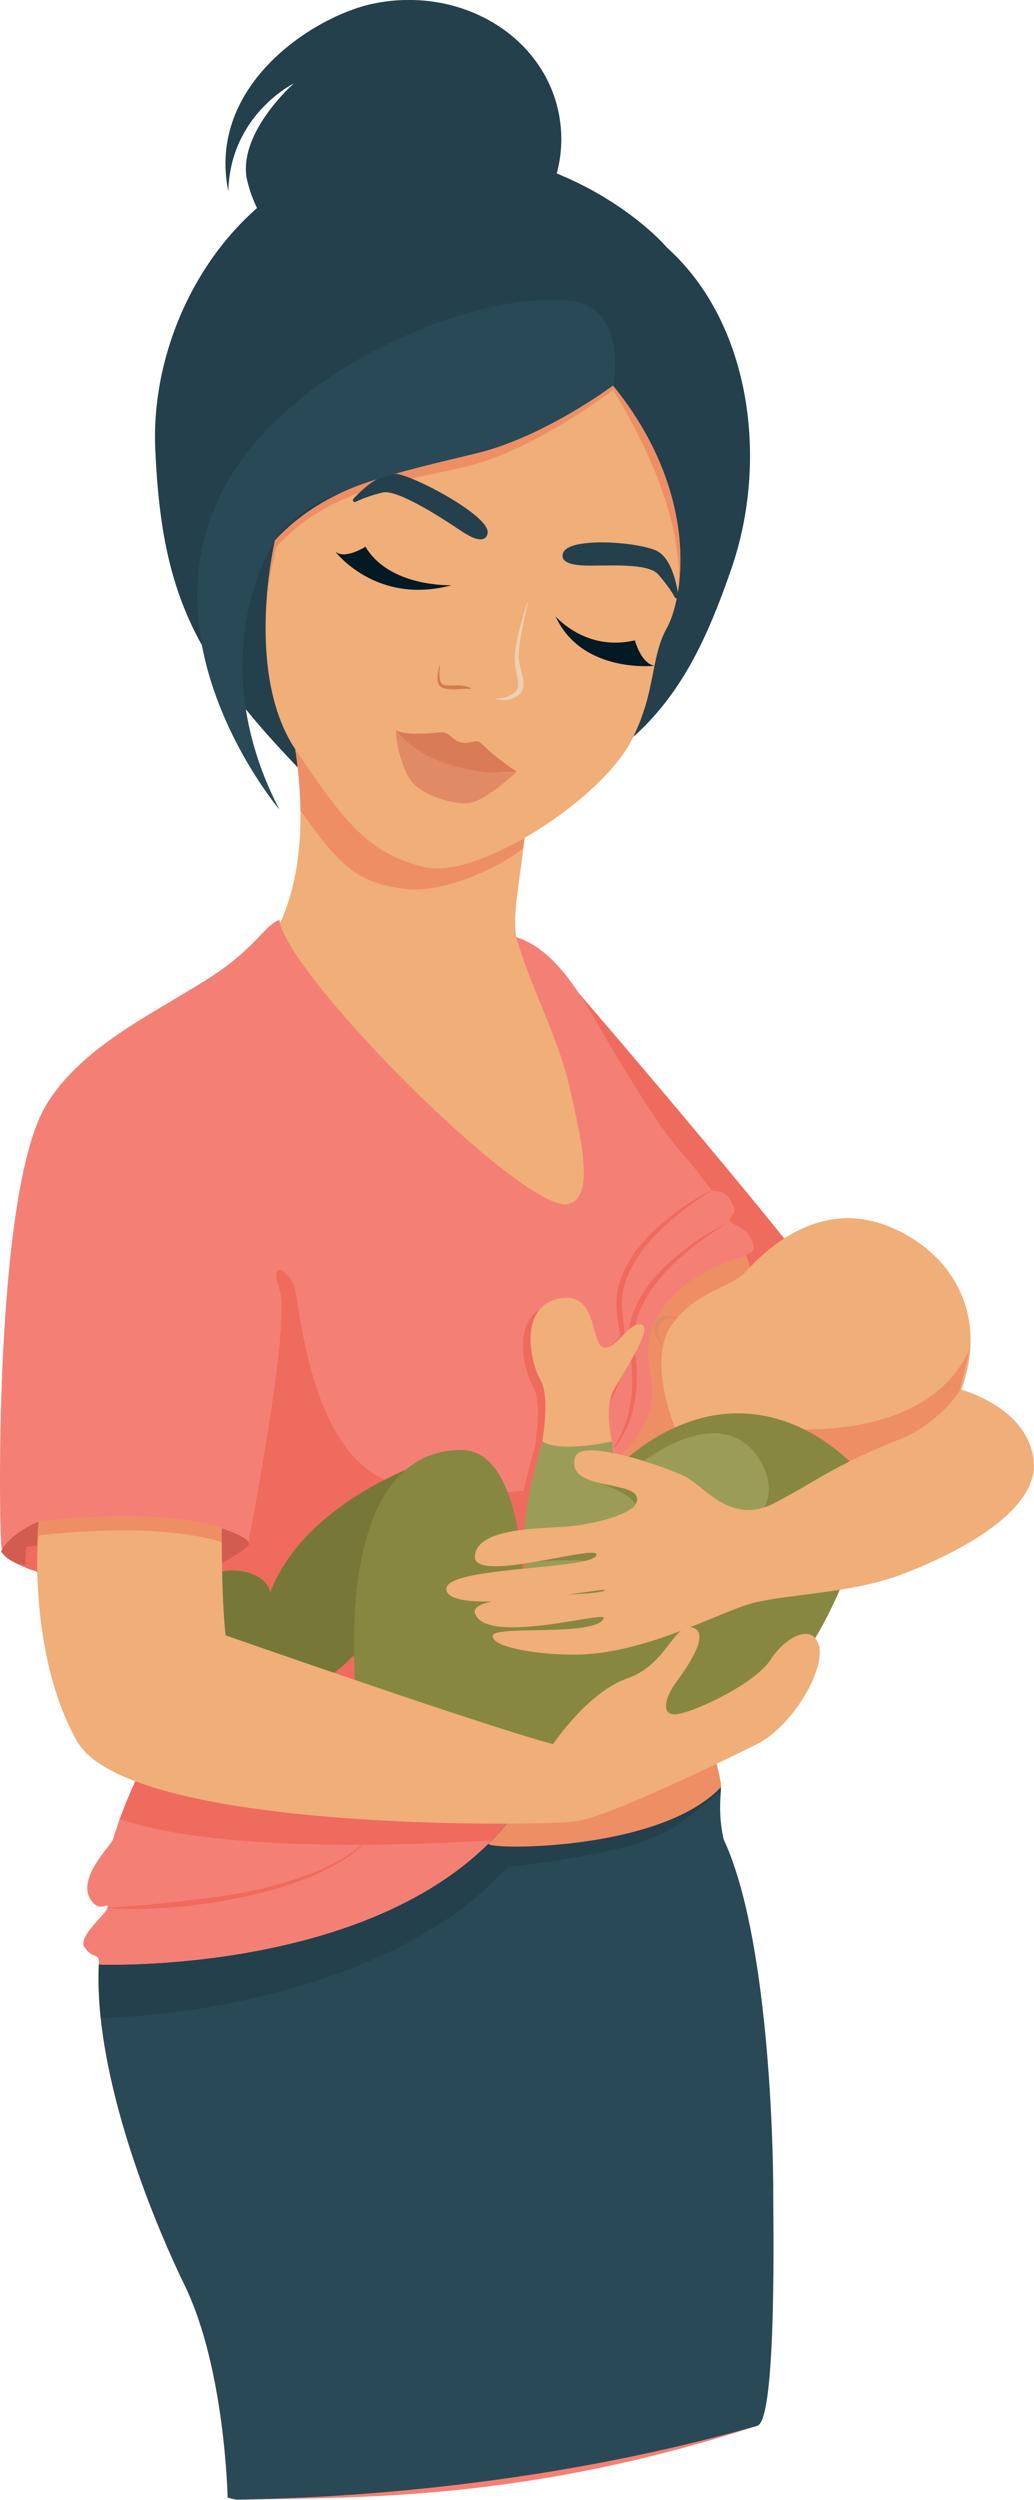 <?xml version="1.0" encoding="UTF-8"?>
<svg id="Layer_2" data-name="Layer 2" xmlns="http://www.w3.org/2000/svg" viewBox="0 0 80.52 194.65">
  <defs>
    <style>
      .cls-1 {
        fill: #031923;
      }

      .cls-2 {
        fill: #9c9c59;
      }

      .cls-3 {
        fill: #ee8e65;
      }

      .cls-4 {
        fill: #f0ae79;
      }

      .cls-5 {
        fill: #f48075;
      }

      .cls-6 {
        fill: #2a4956;
      }

      .cls-7 {
        fill: #d07d47;
      }

      .cls-8 {
        fill: #ef6b5e;
      }

      .cls-9 {
        fill: #23404c;
      }

      .cls-10 {
        fill: #d25c4f;
      }

      .cls-11 {
        fill: #e18a66;
      }

      .cls-12 {
        fill: #777837;
      }

      .cls-13 {
        fill: #eecfb3;
      }

      .cls-14 {
        fill: #888742;
      }

      .cls-15 {
        fill: #d97b56;
      }
    </style>
  </defs>
  <g id="Layer_1-2" data-name="Layer 1">
    <g>
      <path class="cls-9" d="m39.88,62.56c10.79-3.58,14.15-9.8,17.09-18.32,2.84-8.24,1.62-18.98-5.04-24.97,0,0-6.56-7.83-19.41-7.83s-20.92,12.48-20.43,23.53c.53,12.17,3.44,17.31,13.87,27.59,7.14,7.04,5.87,2.67,13.92,0Z"/>
      <path class="cls-4" d="m21.77,52.83s3.67,11.28,0,19.14c-3.67,7.87,21.77,24.42,26.49,24.14,4.72-.28-4.98-20.21-4.98-20.21,0,0-2.35.29-3.06-2.93-.37-1.67.34-4.76.7-8.35,1.05-10.49-19.14-11.8-19.14-11.8Z"/>
      <path class="cls-3" d="m40.74,66.01c.06-.44.12-.89.17-1.38,1.05-10.49-19.14-11.8-19.14-11.8,0,0,1.55,4.78,1.63,10.28,2.95,4.17,4.32,5.59,7.96,6.09,4.03.56,9.34-2.89,9.38-3.2Z"/>
      <path class="cls-4" d="m33.05,67.52c4.02,1.01,13.77-5.19,16.16-9.93,1.91-3.79,1.41-6.32,2.72-8.69,1.31-2.36,2.62-10.49-4.2-18.88,0,0-5.24,3.93-10.49,5.24-5.24,1.31-11.47,2.1-15.83,6.82,0,0-2.43,10.25,1.59,16.27,4.02,6.02,5.85,8.12,10.05,9.17Z"/>
      <path class="cls-3" d="m21.52,42.57c4.36-4.72,9.76-4.99,15-6.3,5.24-1.31,11.22-5.9,11.22-5.9,3.98,6.49,5.33,11.71,5.1,15.44.52-3.71-.14-9.67-5.1-15.78,0,0-5.24,3.93-10.49,5.24-5.24,1.31-11.47,2.1-15.83,6.82,0,0-.41,1.73-.61,4.18.21-1.82.72-3.69.72-3.69Z"/>
      <path class="cls-8" d="m42.35,74.17s26.53,30.59,26.28,32.86c-.24,2.27-11.3,2.25-11.3,2.25l-14.99-35.11Z"/>
      <path class="cls-5" d="m60.22,170.29c0-3.15-1.9-18.36-3.87-27.08-1.13-5.03-5.25-7.87.22-22.56,1.03-2.77-4.1-7.08-.29-11.34,3.08-3.44,3.45-7.28,1.84-11.51-.12-.32.85,0,.49-1.05-.45-1.3-1.47-1.21-1.73-1.68-.24-.44.81-.37-.04-1.68-.61-.95-1.25-.43-1.53-.83-.7-.99-1.49-1.97-2.34-2.93-1.66-1.85-4.3-6.3-5.21-7.79-1.77-2.88-3.93-7.73-7.56-8.87,1.07,3.8,3.21,7.65,4.11,11.51,1.2,5.12,1.85,8.69,0,9.26-3.24,1-22.01-17.81-22.55-22.11-1.05.35-1.79,1.99-4.72,4.02-4.13,2.85-10.55,5.51-13.48,10.45C-.46,92.91-.09,118.49.11,120.46c.2,1.97,6.41,2.63,6.41,2.63l8.06,8.65s-3.76,4.91-5.8,11.52c-.13.43-2.77,2.94-1.75,4.61.76,1.24,1.49.07,1.33.7-.12.51-2.36,2.24-1.77,3.07.7,1.01,1.16.29,1.1,1.34-.39,7.87,3.54,18.49,6.69,24.98,3.15,6.49,3.34,16.52,3.34,16.52.22.06.45.11.67.16,10.18-.16,22.83,0,40.57-5.75-1.18-4.97,1.24-16.28,1.24-18.61Z"/>
      <path class="cls-3" d="m56.29,109.31c2.99-3.35,3.31-7.4,1.84-11.51h0s-9.05,2.08-7.46,9.28c1.59,7.2-11.21,11.26-11.21,11.26l16.73.78c-.97-2.77-3.1-6.25.09-9.82Z"/>
      <path class="cls-8" d="m19.28,120.4s3.41-17.35,2.49-19.97c-.92-2.62.86-1.44,1.22,0,.36,1.44,1.29,13.37,7.84,15.08,6.55,1.7,13.5,0,13.5,0l4.9,19.42-30.31.61-3.27-15.09,3.65-.05Z"/>
      <path class="cls-10" d="m19.28,120.4c.66-.56-2.02-1.4-2.02-1.4l-14.26-.52s-2.27.93-2.91,2.32c.65,1.11,2.49,1.2,2.49,1.2l.59.81c2.14.45,5.1.84,8.03.46,5.57-.73,7.4-2.3,8.06-2.86Z"/>
      <path class="cls-8" d="m56.89,95.08c-.8.47-1.57.99-2.31,1.54-.74.55-1.45,1.14-2.11,1.78-.66.64-1.28,1.32-1.79,2.08-.12.19-.25.38-.36.58-.12.19-.22.4-.32.6-.19.41-.36.83-.46,1.26-.07.21-.09.44-.13.66-.02.11-.02.22-.03.33,0,.11-.02.22-.01.33v.33c0,.11.03.22.04.33.02.22.06.46.08.69.13.93.14,1.88.04,2.82-.1.94-.32,1.86-.7,2.72l-.15.32c-.05.1-.11.21-.17.31-.06.1-.11.21-.18.3-.06.1-.12.2-.19.3-.27.38-.57.75-.92,1.05.64-.67,1.09-1.5,1.41-2.36.32-.86.5-1.76.57-2.67.06-.91.04-1.83-.11-2.73-.03-.23-.06-.45-.09-.69-.01-.12-.03-.24-.04-.36v-.36c-.02-.12,0-.24,0-.36.01-.12.01-.24.03-.36.04-.24.07-.48.14-.71.11-.47.3-.91.5-1.34.11-.21.22-.42.34-.62.06-.1.12-.21.19-.3l.2-.29c.06-.1.14-.19.21-.28.07-.09.14-.19.22-.28.15-.18.3-.36.46-.53.31-.35.65-.68,1-.99.35-.31.71-.61,1.08-.9.37-.28.75-.55,1.14-.81.78-.51,1.59-.98,2.43-1.37Z"/>
      <path class="cls-8" d="m55.94,92.38c-.8.47-1.57.99-2.31,1.54-.74.55-1.45,1.14-2.11,1.78-.66.64-1.28,1.32-1.79,2.08-.12.19-.25.38-.36.58-.12.19-.22.4-.32.6-.19.41-.36.83-.46,1.26-.07.21-.09.44-.13.66-.02.11-.02.22-.03.33,0,.11-.02.22-.01.33v.33c0,.11.03.22.04.33.02.22.06.46.08.69.13.93.14,1.88.04,2.82-.1.94-.32,1.86-.7,2.72l-.15.32c-.05.1-.11.21-.17.31-.06.1-.11.21-.18.3-.06.1-.12.2-.19.3-.27.38-.57.75-.92,1.05.64-.67,1.09-1.5,1.41-2.36.32-.86.5-1.76.57-2.67.06-.91.04-1.83-.11-2.73-.03-.23-.06-.45-.09-.69-.01-.12-.03-.24-.04-.36v-.36c-.02-.12,0-.24,0-.36.01-.12.01-.24.03-.36.04-.24.07-.48.14-.71.11-.47.3-.91.5-1.34.11-.21.21-.42.34-.62.06-.1.12-.21.19-.3l.2-.29c.06-.1.14-.19.21-.28.07-.09.14-.19.22-.28.15-.18.3-.36.46-.53.31-.35.65-.68,1-.99.35-.31.71-.61,1.08-.9.37-.28.75-.55,1.14-.81.78-.51,1.59-.98,2.43-1.37Z"/>
      <path class="cls-15" d="m30.83,56.83s.31.51,3.43.2c.75-.07.89.55,1.53.75.78.25,1.27-.33,1.7.12,1.07,1.09,2.74,2.19,2.74,2.19,0,0-3.63.28-5.31-.24-2.9-.9-4.08-3.02-4.08-3.02Z"/>
      <path class="cls-11" d="m30.83,56.83c.25.35,1.41,1.81,4.08,2.68,3.03.98,5.29.59,5.31.59,0,0,0,0,0,0-.02.02-2.56,2.46-3.93,2.46s-3.52-.72-4.31-1.8c-.68-.94-1.19-3.05-1.14-3.92Z"/>
      <path class="cls-7" d="m34.26,51.85c-.04.32-.06.66-.02.97.02.15.06.31.15.41.08.09.22.12.37.14.15.01.31,0,.47,0,.16,0,.33,0,.49,0,.17,0,.34.02.5.06.17.03.33.09.48.18v.03c-.34-.03-.66,0-.98.02-.32.03-.66.03-1.01-.03-.09-.02-.18-.04-.26-.08-.09-.04-.18-.1-.24-.19-.11-.17-.13-.35-.14-.52,0-.17.01-.34.04-.51.03-.17.06-.33.11-.49h.03Z"/>
      <path class="cls-13" d="m41.11,46.94c-.17.73-.34,1.46-.47,2.19-.07.37-.13.73-.18,1.1-.05.37-.08.73-.05,1.09.03.36.12.71.22,1.07.05.18.09.37.12.56.03.2.04.41-.02.63-.05.22-.19.43-.37.56-.17.12-.35.22-.54.28-.38.13-.79.13-1.16,0v-.04c.38,0,.74-.07,1.05-.22.15-.08.3-.18.42-.29.11-.11.18-.23.2-.38.05-.3-.04-.66-.1-1.02-.07-.37-.14-.75-.15-1.14-.01-.39.05-.77.11-1.14.07-.37.15-.74.24-1.1.19-.73.39-1.45.63-2.16h.04Z"/>
      <path class="cls-8" d="m44.12,142.81c2.06-.32,7.99-2.47,11.61-4.02-.7-1.41-1.24-2.69-1.05-4.91-1.96,1.28-2.33,1.58-3.12,1.58-1.18,0-.57-1.55,0-2.34.57-.79,2.92-3.86,1.45-4.4-1.47-.54-2.02,2.86-5.12,3.93-3.1,1.07-5.8,5.13-5.8,5.13-5.23-1.38-25.5-8.47-25.5-8.47-.36-3.11-.3-8.34-.3-8.34-5.38-1.69-14.26-.52-14.26-.52,0,0-.05.6-.07,1.6,1.9.75,4.57,1.03,4.57,1.03l8.06,8.65s-3.16,4.12-5.26,9.91c9.97,3.44,32.74,1.49,34.79,1.16Z"/>
      <path class="cls-6" d="m56.35,143.21c-.29-1.27-.32-2.43-.22-3.68.12-1.66-1.12-3.48-.89-5.92-2.34.94-13.75,5.95-15.78,8.4-9.75,11.84-31.76,10.97-31.76,10.97-.39,7.87,3.54,18.49,6.69,24.98,3.15,6.49,3.34,16.52,3.34,16.52.22.06.45.11.67.16,9.28-.15,24.51-1.2,40.57-5.75,1.55-.44,1.24-16.28,1.24-18.61,0-3.15-.35-19.62-3.87-27.08Z"/>
      <path class="cls-9" d="m39.56,145.37c13.33-1.58,12.74-3.21,16.57-5.84-.26-.95-1-4.73-.89-5.92-2.34.94-13.75,5.95-15.78,8.4-9.75,11.84-31.76,10.97-31.76,10.97-.04.7.11,3.41.14,4.15,6.32-.12,22.88-2.12,31.72-11.76Z"/>
      <path class="cls-3" d="m53.91,133.14c-2.34.94-12.42,6.41-14.44,8.87-.45.54-.92,1.05-1.41,1.54-.49.49,13.35.71,18.11-4.43-.43-2.9-1.32-4.18-2.26-5.98Z"/>
      <path class="cls-1" d="m43.24,47.97s2.36,2.8,6.2,1.89c0,0,.48,1.82,1.53,1.98,0,0-5.66.64-7.72-3.87Z"/>
      <path class="cls-1" d="m35.16,45.57s-4.82.18-6.7-3c0,0-1.6,1.03-2.35.38,0,0,3.18,4.2,9.05,2.62Z"/>
      <path class="cls-9" d="m43.85,43.04c-.23.68.47.97,1.82,1,1.6.03,4.78-.23,5.58.68.65.74,1.05,1.34,1.3,1.79.08.15.3.07.28-.09-.17-1.2-.63-3.14-1.85-3.6-1.81-.69-6.73-.95-7.12.23Z"/>
      <path class="cls-9" d="m37.97,41.56c-.2.69-.94.53-2.06-.22-1.33-.89-4.94-3.27-6.12-2.99-.95.23-1.63.5-2.09.73-.15.07-.29-.11-.18-.24.83-.89,2.31-2.22,3.58-1.9,1.88.47,7.22,3.42,6.86,4.61Z"/>
      <path class="cls-9" d="m43.5,8.77c1.25,6.07-3.18,12.11-9.89,13.49-6.71,1.38-13.17-2.41-14.42-8.48-.52-3.61,3.7-7.29,3.7-7.29,0,0-4.97,2.44-5.11,8.41C16.08,6.57,24.52,1.22,29.08.28c6.71-1.38,13.17,2.41,14.42,8.48Z"/>
      <path class="cls-6" d="m21.41,42.08c2.35-3.94,10.59-5.51,15.83-6.82,5.24-1.31,10.49-5.24,10.49-5.24.36-1.4.55-6.06-3.12-6.57-6.58-.92-19.83,4.08-25.78,12.33-9.26,12.83,2.93,27.26,2.93,27.26-4.74-9.14-2.72-17.03-.36-20.97Z"/>
      <path class="cls-11" d="m53.78,102.43c-.16.11-.34.19-.53.22-.19.04-.39.04-.58.03-.19,0-.38-.02-.55,0-.18.01-.34.06-.48.15-.14.08-.25.19-.31.33-.06.13-.08.3-.07.47.03.35.16.7.31,1.05l-.03.02c-.14-.14-.25-.3-.35-.47-.1-.17-.17-.36-.22-.56-.04-.2-.05-.43.04-.64.05-.11.11-.2.19-.28.08-.08.18-.14.27-.19.2-.09.42-.12.62-.11.2,0,.39.04.58.07.19.03.37.05.55.04.18,0,.36-.05.53-.14l.02.03Z"/>
      <path class="cls-4" d="m58.13,98.97c-1.21,1.35-3.81,1.45-5.8,4.16-1.99,2.72.23,8.03.23,8.03l12.99,3.74s6.66-.77,8.87-5.61c3.14-6.88-.54-12.13-5.61-13.94-5.07-1.81-9.05,1.81-10.68,3.62Z"/>
      <path class="cls-3" d="m74.43,109.29c.19-.41,1.02-4.02,1.16-4.41-3.47,8.03-15.72,6.26-15.72,6.26l2.45,2.83,3.24.93s6.66-.77,8.87-5.61Z"/>
      <path class="cls-8" d="m47.22,113.4s-.91-3.08,0-4.71c.91-1.63,3.12-4.89,2.1-5.07-1.01-.18-2.09,2.22-3,1.75-.91-.48-.43-4.46-3.48-3.74-3.05.72-2.14,4.96-1.32,6.37.61,1.05.31,3.53.12,4.73,0,0-1.37,4.5-1.44,7.42-.07,2.91.29,5.16,2.64,5.61,2.67.51,4.62-1.27,4.62-5.7,0-3.18-.2-5.56-.32-6.66h.09Z"/>
      <path class="cls-4" d="m42.11,112.91h5.7s-.91-3.08,0-4.71c.91-1.63,3.12-4.89,2.1-5.07-1.01-.18-2.09,2.22-3,1.75-.91-.48-.43-4.46-3.48-3.74-3.05.72-2.14,4.96-1.32,6.37.81,1.41,0,5.4,0,5.4Z"/>
      <path class="cls-12" d="m35.83,112.91s-11.66,2.95-14.79,11.08c-3.13,8.13,6.18,5.22,6.18,5.22,0,0,8.04-7.22,8.61-10.67.57-3.45,0-5.62,0-5.62Z"/>
      <path class="cls-14" d="m67.19,114.9c1.24,1.51-2.09,13.23-8.2,18.02-6.11,4.8-29.68,10.57-30.75,3.6-1.54-10.07-1.02-23.46,7.59-23.62,5.13-.1,4.96,11.56,4.96,11.56,0,0,4.4-10,11.78-13.31,7.38-3.32,12.99,1.75,14.62,3.74Z"/>
      <path class="cls-12" d="m21.04,123.99c-.49-2.61-7.68-2.55-5.43,2.5,2.25,5.05,5.04,6.89,7.76,5.44,2.72-1.45,3.86-2.72,3.86-2.72,0,0-5.42-1.2-6.18-5.22Z"/>
      <path class="cls-2" d="m43.43,125.27c2.67.51,4.62-1.27,4.62-5.7,0-4.44-.39-7.33-.39-7.33,0,0-3.99.91-5.42,0,0,0-1.37,4.5-1.44,7.42-.07,2.91.29,5.16,2.64,5.61Z"/>
      <path class="cls-2" d="m59.51,114.35c-1.39-3.14-4.65-3.88-9.25-.68-4.61,3.2-7.32,5.7-7.32,5.7,0,0,3.83,3.49,3.91,5.63,0,0,5.67-1.82,8.74-3.86,3.08-2.03,5.15-4.02,3.92-6.79Z"/>
      <path class="cls-14" d="m53.49,115.82c-.74-.4-3.13-1.31-5.23-1.79-.74.66-2,.36-2.63,1.09,1.61.5,4.48,1.5,3.9,2.75-.35.76-2.89,1.5-4.96,1.74-.3.03-.67.06-1.09.08-.66.99-2.85,1.38-3.27,2.14,2.55-.44,6.7-.51,6.19.13-.35.44-2.47.66-4.81.89-.53.99-.8,1.61-.8,1.61,0,0,0-.6-.04-1.53-3.13.31-6.31.71-5.96,1.73.23.67,1.69.86,3.54.82-.91.2-1.47.48-1.34.9.8,2.57,10.23-.19,10.03.39-.5,1.5-8.57.52-8.64,1.38-.08.86,3.25,1.46,6.31,1.47,5.56,0,11.3-3.35,13.99-4.03,1.57-.4,3.9-.59,6.33-.96,2.06-4.45,2.9-8.85,2.18-9.74-.14-.17-.31-.36-.51-.57-2.75,1.32-3.95,2.26-6.47,3.55-3.23,1.64-5.38-1.32-6.72-2.05Zm-6.46,8.84c-.39.15-1.53.22-2.91.3,2.03-.27,3.44-.5,2.91-.3Z"/>
      <path class="cls-4" d="m3.01,118.48s8.88-1.17,14.26.52c0,0-.05,5.23.3,8.34,0,0,20.27,7.09,25.5,8.47,0,0,2.7-4.06,5.8-5.13,3.1-1.07,3.65-4.46,5.12-3.93,1.47.54-.89,3.61-1.45,4.4-.57.79-1.18,2.34,0,2.34s6.22-2.32,7.47-4.26c1.26-1.94,3.42-2.87,3.79-.95.37,1.92-2.15,6.18-4.86,7.53-2.71,1.36-11.53,5.62-13.99,6-2.47.39-34.99.89-38.98-6.27-3.99-7.17-2.96-17.07-2.96-17.07Z"/>
      <path class="cls-3" d="m3.01,119.56s8.87-1.17,14.25.52c0-.67,0-1.08,0-1.08-5.38-1.69-14.26-.52-14.26-.52,0,0-.14,1.37-.11,3.47.02-1.47.11-2.39.11-2.39Z"/>
      <path class="cls-4" d="m74.83,108.2s5.17,1.34,5.66,5.49c.49,4.15-6.56,7.52-10.39,8.95-3.83,1.42-8.74,1.49-11.43,2.17-2.69.69-8.43,4.04-13.99,4.03-3.06,0-6.39-.61-6.31-1.47.08-.86,8.14.12,8.64-1.38.19-.58-9.24,2.18-10.03-.39-.49-1.58,8.75-1.23,10.03-1.72,1.46-.56-11.5,2.12-12.23,0-.66-1.89,10.75-1.62,11.61-2.7.99-1.25-9.56,2.26-9.41,0,.16-2.35,5.5-2.12,7.58-2.35,2.07-.24,4.61-.97,4.96-1.74.93-2.03-5.6-.77-4.72-3.64.48-1.56,7.33.86,8.68,1.59,1.34.73,3.49,3.69,6.72,2.05,3.39-1.73,4.39-2.83,9.98-5.07,1.74-.7,3.43-2.08,4.64-3.81Z"/>
      <path class="cls-8" d="m8.37,148.55c1.79-.12,3.58-.27,5.36-.47,1.78-.2,3.56-.4,5.32-.74.88-.17,1.75-.37,2.61-.61.86-.24,1.71-.52,2.55-.84.84-.32,1.65-.7,2.42-1.15.77-.45,1.5-.98,2.14-1.61l.03.03c-.62.66-1.34,1.21-2.1,1.69-.77.48-1.57.89-2.4,1.24-.83.35-1.69.65-2.55.91-.87.26-1.74.48-2.62.67-.88.19-1.77.36-2.66.5-.89.14-1.79.25-2.69.33-.9.07-1.8.12-2.7.14-.9.02-1.8,0-2.7-.05v-.04Z"/>
    </g>
  </g>
</svg>